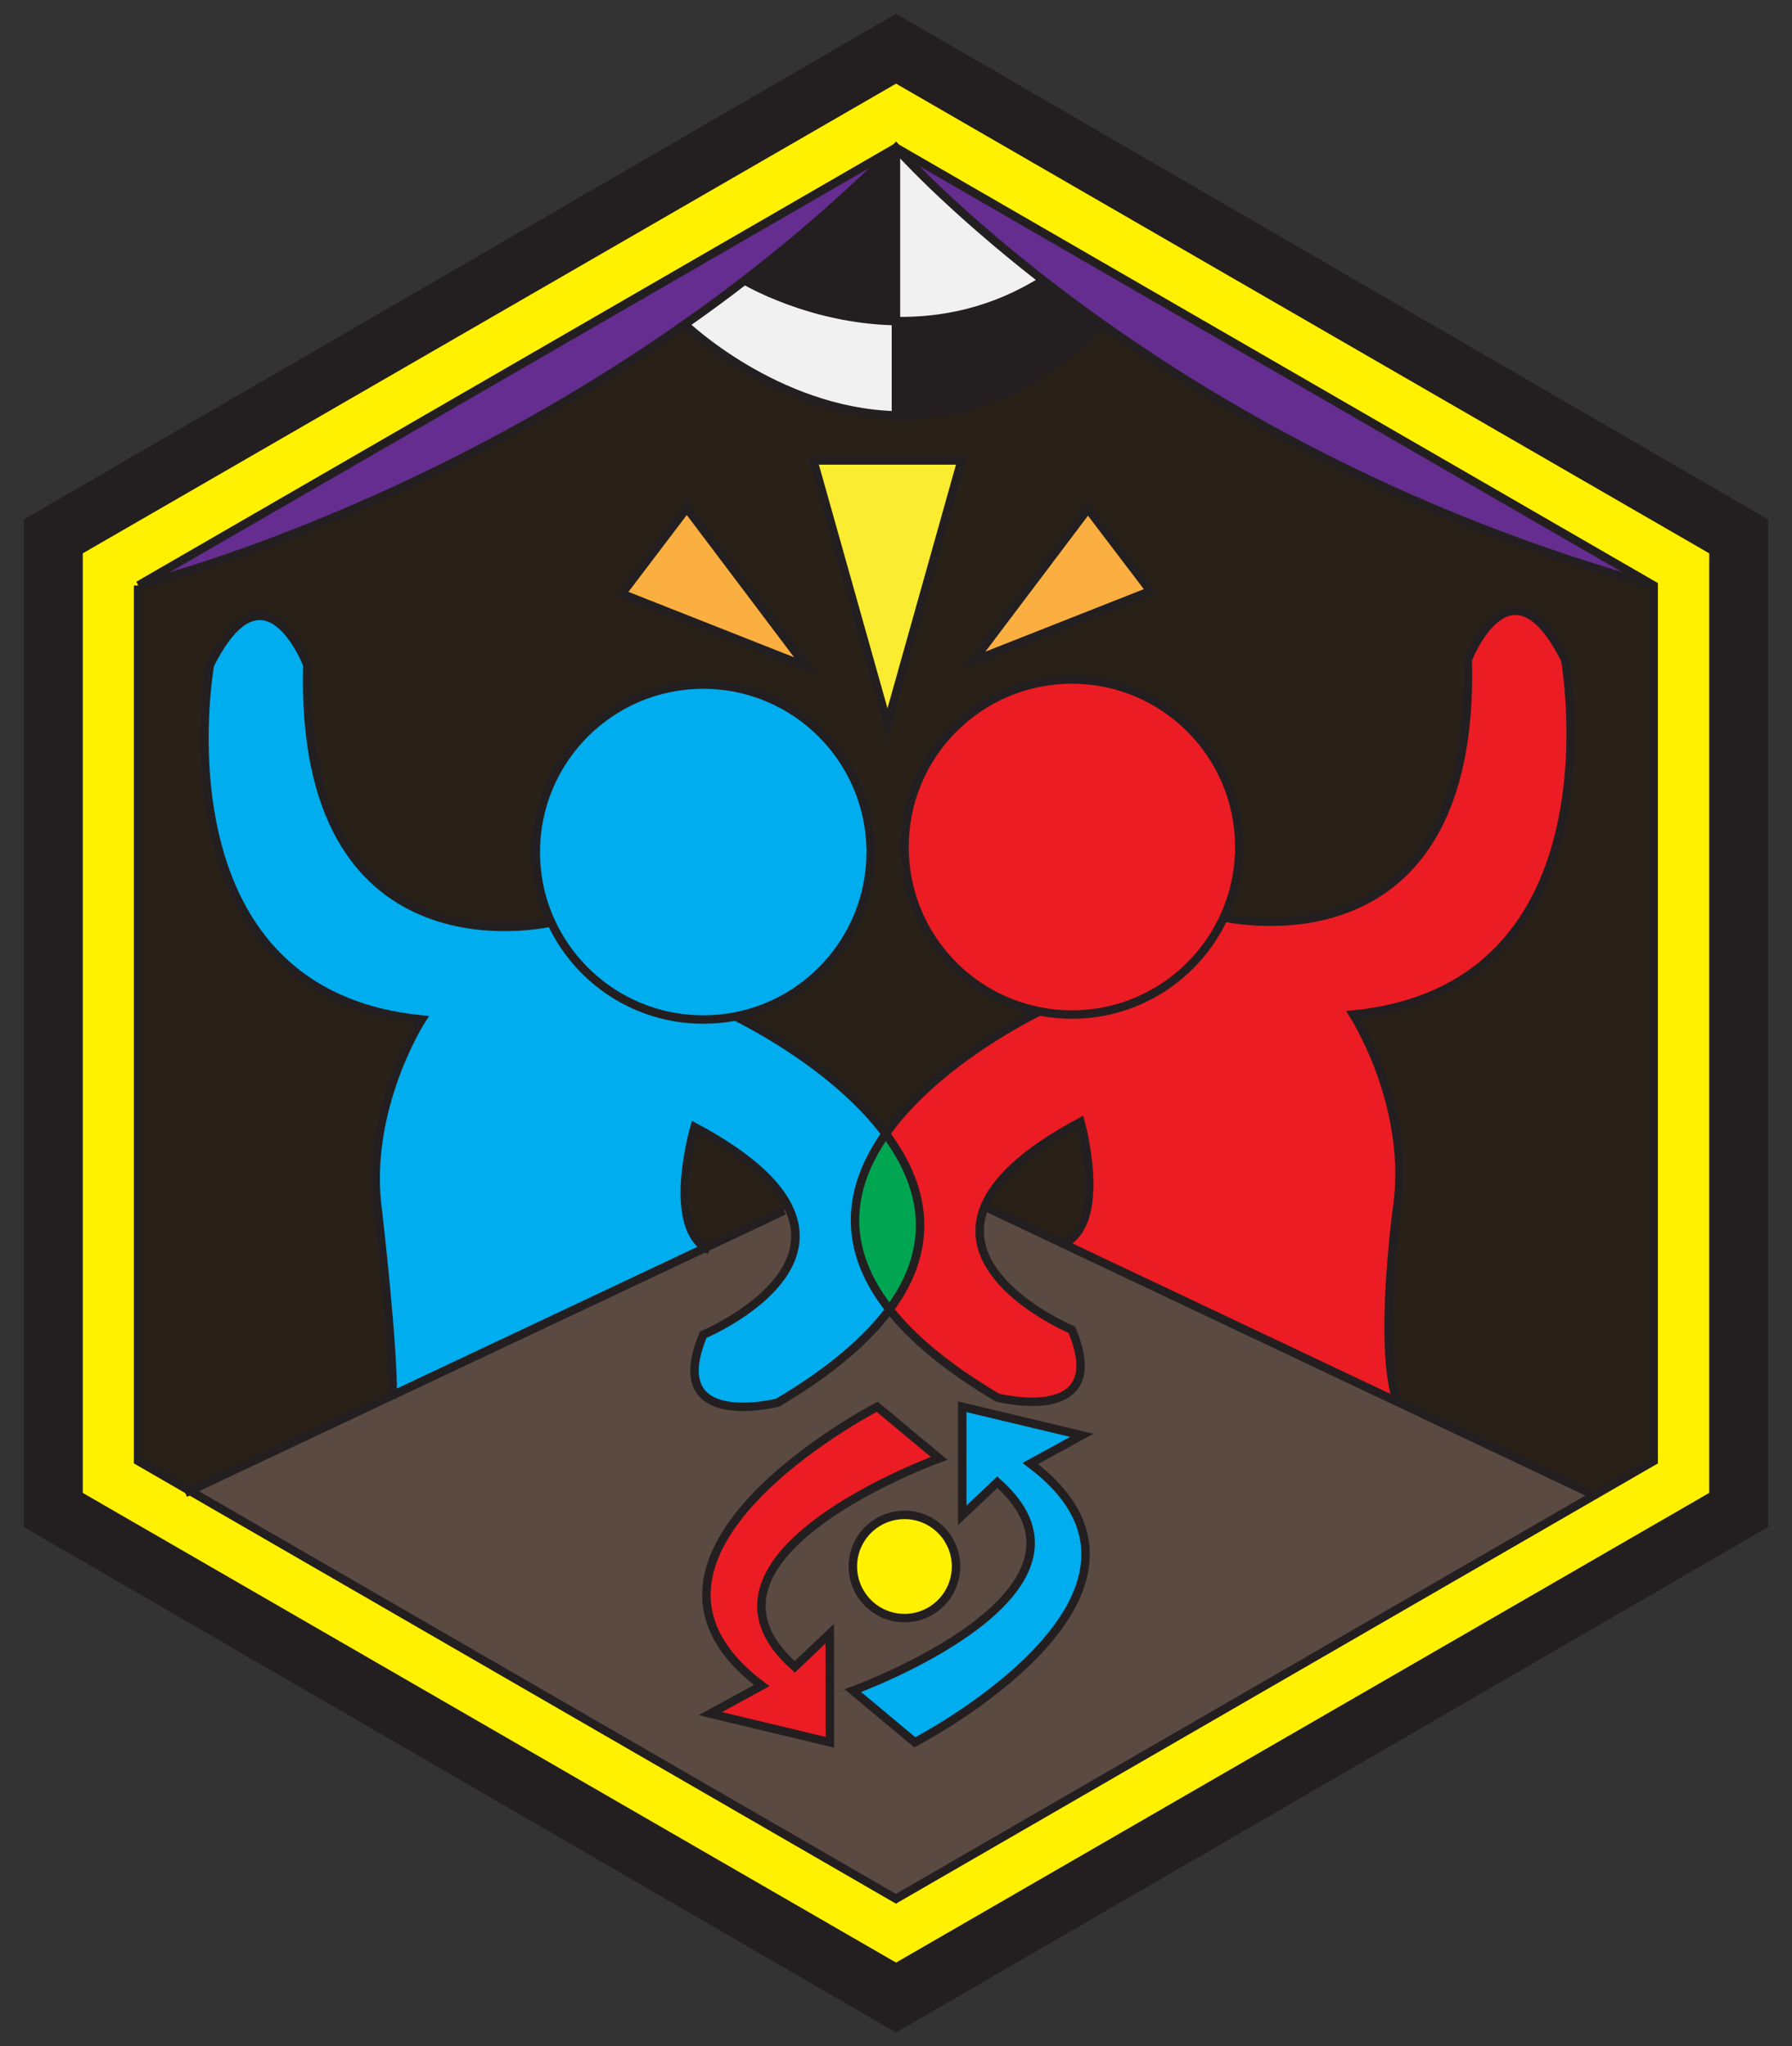 <?xml version="1.0" encoding="utf-8"?>
<!-- Generator: Adobe Illustrator 15.0.2, SVG Export Plug-In . SVG Version: 6.00 Build 0)  -->
<!DOCTYPE svg PUBLIC "-//W3C//DTD SVG 1.1//EN" "http://www.w3.org/Graphics/SVG/1.1/DTD/svg11.dtd">
<svg version="1.1" id="Layer_1" xmlns="http://www.w3.org/2000/svg" xmlns:xlink="http://www.w3.org/1999/xlink" x="0px" y="0px"
	 width="516.5px" height="589.5px" viewBox="0 0 516.5 589.5" enable-background="new 0 0 516.5 589.5" xml:space="preserve">
<rect x="0" y="0" width="516.5" height="589.5" fill="#333333" stroke="none"/>
<g id="XMLID_1_">
	<g>
		<path fill="#231F20" d="M508.419,150.353v288.86L258.266,584.129L8.081,439.213v-288.86L258.266,5.371L508.419,150.353z
			 M493.858,430.795v-272.09L258.266,22.692L22.641,158.706v272.089l235.625,136.014L493.858,430.795z"/>
		<path fill="#FFF100" d="M54.718,429.496l203.516,117.52l200.623-115.861l17.777-10.271V168.684l-218.4-126.132l-218.335,126.1
			c-0.065,0.033-0.099,0.033-0.099,0.033v252.2L54.718,429.496z M493.858,158.706v272.089L258.266,566.807L22.641,430.795v-272.09
			L258.266,22.692L493.858,158.706z"/>
		<path fill="#292117" d="M476.634,168.683v252.2l-17.777,10.27l-0.618-1.039l-55.51-26.262v-0.031c-5.622-15.471,0-56.227,0-56.227
			c4.095-29.379-12.676-55.313-12.676-55.313c78.194-7.768,61.067-102.212,61.067-102.212c-15.859-31.753-28.08,0-28.08,0
			c2.405,90.415-68.445,74.587-70.298,74.197c2.86-6.175,4.453-13.033,4.453-20.248c0-26.65-21.612-48.262-48.264-48.262
			c-26.65,0-48.229,21.612-48.229,48.262c0,23.465,16.738,43.062,38.968,47.353c0,0-29.25,13.845-44.395,35.263
			c-15.373-20.572-43.322-33.799-43.322-33.799c22.229-4.322,39-23.887,39-47.353c0-26.65-21.613-48.262-48.263-48.262
			c-26.65,0-48.263,21.612-48.263,48.262c0,7.248,1.593,14.105,4.452,20.248c-2.438,0.553-72.702,15.828-70.297-74.197
			c0,0-12.188-31.752-28.08,0c0,0-17.095,94.445,61.067,102.18c0,0-16.771,25.968-12.643,55.347c0,0,4.42,37.992,4.258,52.879
			l-58.468,27.561L39.8,420.885v-252.2c0,0,0.033,0,0.099-0.033c2.925-0.715,78.845-19.922,157.462-75.205
			c0,0,26.228,25.252,60.873,26.228c18.361,0.52,39.098-5.785,59.54-26.228C354.498,119.478,407.831,149.605,476.634,168.683z
			 M331.618,170.274l-18.037-23.725l-33.15,43.907L331.618,170.274z M255.796,208.561l21.354-75.92h-42.737L255.796,208.561z
			 M232.461,192.083l-34.515-45.728l-18.752,24.7L232.461,192.083z"/>
		<path fill="#652D90" d="M258.233,42.55l218.4,126.132c-68.804-19.078-122.137-49.205-158.86-75.237
			c-6.176-4.388-11.862-8.613-17.096-12.675C272.663,58.962,258.233,42.55,258.233,42.55z"/>
		<path fill="#EC1C24" d="M451.121,190.067c0,0,17.127,94.445-61.067,102.212c0,0,16.771,25.936,12.676,55.314
			c0,0-5.622,40.756,0,56.227v0.031l-96.168-45.5v-0.031c13-6.078,4.875-35.102,4.875-35.102
			c-16.444,8.775-24.603,16.998-27.625,24.375c-8.774,21.32,25.122,35.49,25.122,35.49c11.732,28.08-21.481,19.531-21.481,19.531
			c-14.562-8.645-24.604-17.127-31.07-25.381c14.105-19.047,9.425-36.531-1.104-50.604c15.145-21.418,44.395-35.263,44.395-35.263
			c2.99,0.618,6.077,0.91,9.264,0.91c19.435,0,36.173-11.473,43.81-28.015c1.853,0.39,72.703,16.217,70.298-74.197
			C423.041,190.067,435.261,158.315,451.121,190.067z"/>
		<path fill="#EC1C24" d="M352.743,264.266c-7.637,16.542-24.375,28.015-43.811,28.015c-3.186,0-6.271-0.292-9.263-0.91
			c-22.229-4.29-38.968-23.888-38.968-47.353c0-26.65,21.58-48.262,48.229-48.262c26.65,0,48.264,21.612,48.264,48.262
			C357.196,251.232,355.604,258.09,352.743,264.266z"/>
		<polygon fill="#FAAF40" points="313.581,146.55 331.618,170.274 280.43,190.458 		"/>
		<path fill="#231F20" d="M300.678,80.771c5.232,4.062,10.92,8.288,17.096,12.675c-20.442,20.442-41.179,26.748-59.54,26.228v-27.17
			C271.363,92.73,286.151,89.936,300.678,80.771z"/>
		<path fill="#00ADEE" d="M311.794,413.504l-14.853,8.125c49.92,37.344-33.28,80.309-33.28,80.309l-17.843-14.885
			c0,0,77.87-28.08,41.633-60.027l-10.107,9.521v-16.412v-14.854L311.794,413.504z"/>
		<path fill="#292117" d="M311.436,323.219c0,0,8.125,29.023-4.875,35.102v0.031l-22.718-10.758h-0.032
			C286.834,340.217,294.991,331.996,311.436,323.219z"/>
		<path fill="#5A4A42" d="M277.343,436.547l10.107-9.521c36.237,31.947-41.633,60.027-41.633,60.027h-6.63l-0.032-16.414
			l-10.075,9.557c-36.271-31.947,41.6-60.061,41.6-60.061h6.663V436.547z M275.555,451.27c0-8.189-6.661-14.852-14.853-14.852
			c-8.222,0-14.885,6.662-14.885,14.852c0,8.223,6.663,14.887,14.885,14.887C268.894,466.156,275.555,459.492,275.555,451.27z"/>
		<path fill="#5A4A42" d="M311.794,413.504l-34.45-8.223v14.854h-6.663l-17.842-14.854c0,0-83.2,42.967-33.28,80.309l-14.819,8.092
			l34.45,8.256v-14.885h6.63l17.843,14.885c0,0,83.2-42.965,33.28-80.309L311.794,413.504z M113.187,401.936l90.122-42.479
			l22.686-10.693l1.396-0.648c10.237,21.809-24.699,36.398-24.699,36.398c-11.732,28.113,21.481,19.566,21.481,19.566
			c15.438-9.166,25.772-18.168,32.208-26.846c6.468,8.256,16.51,16.736,31.07,25.383c0,0,33.215,8.547,21.481-19.533
			c0,0-33.896-14.17-25.122-35.49h0.032l22.718,10.758l96.168,45.5l55.51,26.262l0.618,1.039L258.233,547.014L54.718,429.496
			L113.187,401.936z"/>
		<polygon fill="#F9EC31" points="277.148,132.641 255.796,208.561 234.411,132.641 		"/>
		<path fill="#FFF100" d="M260.703,436.418c8.19,0,14.853,6.662,14.853,14.854c0,8.223-6.661,14.885-14.853,14.885
			c-8.222,0-14.885-6.662-14.885-14.885C245.818,443.08,252.481,436.418,260.703,436.418z"/>
		<path fill="#EC1C24" d="M252.838,405.283l17.842,14.852c0,0-77.869,28.113-41.6,60.062l10.075-9.557l0.032,16.412v14.885
			l-34.45-8.254l14.819-8.094C169.638,448.248,252.838,405.283,252.838,405.283z"/>
		<path fill="#F1F1F2" d="M258.233,42.55c0,0,14.43,16.412,42.444,38.22c-14.526,9.165-29.314,11.96-42.444,11.732V42.55z"/>
		<path fill="#F1F1F2" d="M258.233,92.502v27.17c-34.646-0.975-60.873-26.228-60.873-26.228c5.752-3.998,11.505-8.223,17.258-12.675
			C214.618,80.771,233.468,92.081,258.233,92.502z"/>
		<path fill="#231F20" d="M214.618,80.771c14.788-11.375,29.478-24.083,43.615-38.22v49.952
			C233.468,92.081,214.618,80.771,214.618,80.771z"/>
		<path fill="#652D90" d="M258.233,42.55c-14.138,14.137-28.827,26.845-43.615,38.22c-5.752,4.453-11.505,8.678-17.258,12.675
			c-78.617,55.282-154.537,74.49-157.462,75.205L258.233,42.55z"/>
		<path fill="#00A551" d="M255.276,326.633c10.529,14.072,15.21,31.557,1.104,50.604
			C241.431,358.289,245.266,340.803,255.276,326.633z"/>
		<path fill="#00ADEE" d="M255.276,326.633c-10.011,14.17-13.846,31.654,1.104,50.604c-6.435,8.678-16.77,17.68-32.208,26.844
			c0,0-33.215,8.549-21.481-19.564c0,0,34.938-14.592,24.699-36.398c-3.314-7.15-11.473-15.016-27.202-23.434
			c0,0-8.061,27.43,3.119,34.775l-90.122,42.477c0.162-14.885-4.258-52.877-4.258-52.877c-4.128-29.381,12.643-55.348,12.643-55.348
			c-78.162-7.735-61.067-102.18-61.067-102.18c15.894-31.752,28.08,0,28.08,0c-2.405,90.025,67.86,74.75,70.297,74.197
			c7.67,16.542,24.408,27.982,43.811,27.982c3.185,0,6.271-0.292,9.263-0.877C211.953,292.833,239.903,306.061,255.276,326.633z"/>
		<path fill="#00ADEE" d="M158.881,265.728c-2.859-6.143-4.452-13-4.452-20.248c0-26.65,21.612-48.262,48.263-48.262
			c26.649,0,48.263,21.612,48.263,48.262c0,23.465-16.771,43.03-39,47.353c-2.99,0.585-6.078,0.877-9.263,0.877
			C183.288,293.71,166.55,282.271,158.881,265.728z"/>
		<polygon fill="#FAAF40" points="197.945,146.355 232.461,192.083 179.193,171.055 		"/>
		<path fill="#292117" d="M227.391,348.115l-1.396,0.648l-22.686,10.693c-11.18-7.346-3.119-34.775-3.119-34.775
			C215.918,333.1,224.076,340.965,227.391,348.115z"/>
	</g>
	<g>
		<polygon fill="none" stroke="#231F20" stroke-width="2.438" stroke-miterlimit="10" points="508.419,439.213 258.266,584.129 
			8.081,439.213 8.081,150.353 258.266,5.371 508.419,150.353 		"/>
		<polyline fill="none" stroke="#231F20" stroke-width="2.438" stroke-miterlimit="10" points="39.898,168.649 258.233,42.55 
			476.634,168.683 476.634,420.883 458.856,431.152 258.233,547.014 54.718,429.496 39.8,420.883 39.8,168.683 		"/>
		<path fill="none" stroke="#231F20" stroke-width="2.438" stroke-miterlimit="10" d="M299.671,291.371
			c-22.229-4.29-38.968-23.888-38.968-47.353c0-26.65,21.58-48.262,48.229-48.262c26.65,0,48.264,21.612,48.264,48.262
			c0,7.215-1.593,14.073-4.453,20.248c-7.637,16.542-24.375,28.015-43.811,28.015C305.748,292.28,302.661,291.987,299.671,291.371z"
			/>
		<path fill="none" stroke="#231F20" stroke-width="2.438" stroke-miterlimit="10" d="M299.671,291.371
			c0,0-29.25,13.844-44.395,35.262c-10.011,14.17-13.846,31.656,1.104,50.604c6.468,8.256,16.51,16.736,31.07,25.383
			c0,0,33.215,8.547,21.481-19.533c0,0-33.896-14.17-25.122-35.49c3.022-7.377,11.181-15.6,27.625-24.375
			c0,0,8.125,29.023-4.875,35.102"/>
		<path fill="none" stroke="#231F20" stroke-width="2.438" stroke-miterlimit="10" d="M352.711,264.232c0,0,0,0,0.032,0.033
			c1.853,0.39,72.703,16.217,70.298-74.197c0,0,12.221-31.753,28.08,0c0,0,17.127,94.445-61.067,102.212
			c0,0,16.771,25.935,12.676,55.313c0,0-5.622,40.756,0,56.227"/>
		<path fill="none" stroke="#231F20" stroke-width="2.438" stroke-miterlimit="10" d="M211.953,292.833
			c22.229-4.322,39-23.887,39-47.353c0-26.65-21.613-48.262-48.263-48.262c-26.65,0-48.263,21.612-48.263,48.262
			c0,7.248,1.593,14.105,4.452,20.248c7.67,16.542,24.408,27.982,43.811,27.982C205.876,293.71,208.963,293.417,211.953,292.833z"/>
		<path fill="none" stroke="#231F20" stroke-width="2.438" stroke-miterlimit="10" d="M211.953,292.833
			c0,0,27.95,13.228,43.322,33.8c10.529,14.072,15.21,31.557,1.104,50.604c-6.435,8.678-16.77,17.68-32.208,26.844
			c0,0-33.215,8.549-21.481-19.564c0,0,34.938-14.592,24.699-36.398c-3.314-7.15-11.473-15.016-27.202-23.434
			c0,0-8.061,27.43,3.119,34.775c0.391,0.291,0.812,0.52,1.235,0.715"/>
		<path fill="none" stroke="#231F20" stroke-width="2.438" stroke-miterlimit="10" d="M158.945,265.695c0,0-0.032,0-0.065,0.032
			c-2.438,0.553-72.702,15.828-70.297-74.197c0,0-12.188-31.752-28.08,0c0,0-17.095,94.445,61.067,102.18
			c0,0-16.771,25.967-12.643,55.348c0,0,4.42,37.992,4.258,52.877c-0.033,0.357-0.033,0.684-0.033,1.008"/>
		<polyline fill="none" stroke="#231F20" stroke-width="2.438" stroke-miterlimit="10" points="225.993,348.764 203.308,359.459 
			113.187,401.936 54.718,429.496 53.386,430.113 		"/>
		<polyline fill="none" stroke="#231F20" stroke-width="2.438" stroke-miterlimit="10" points="283.843,347.594 306.561,358.352 
			402.729,403.852 458.238,430.113 		"/>
		<polygon fill="none" stroke="#231F20" stroke-width="2.438" stroke-miterlimit="10" points="234.411,132.641 277.148,132.641 
			255.796,208.561 		"/>
		<polygon fill="none" stroke="#231F20" stroke-width="2.438" stroke-miterlimit="10" points="313.581,146.55 331.618,170.274 
			280.43,190.458 		"/>
		<polygon fill="none" stroke="#231F20" stroke-width="2.438" stroke-miterlimit="10" points="197.945,146.355 179.193,171.055 
			232.461,192.083 		"/>
		<path fill="none" stroke="#231F20" stroke-width="2.438" stroke-miterlimit="10" d="M239.188,487.053l-0.032-16.414
			l-10.075,9.557c-36.27-31.947,41.6-60.061,41.6-60.061l-17.842-14.854c0,0-83.2,42.967-33.28,80.309l-14.819,8.092l34.45,8.256
			L239.188,487.053L239.188,487.053z"/>
		<path fill="none" stroke="#231F20" stroke-width="2.438" stroke-miterlimit="10" d="M277.343,420.135v16.412l10.107-9.521
			c36.237,31.947-41.633,60.027-41.633,60.027l17.843,14.885c0,0,83.2-42.965,33.28-80.309l14.853-8.125l-34.45-8.223V420.135
			L277.343,420.135z"/>
		<path fill="none" stroke="#231F20" stroke-width="2.438" stroke-miterlimit="10" d="M275.555,451.27
			c0,8.223-6.661,14.887-14.853,14.887c-8.222,0-14.885-6.664-14.885-14.887c0-8.189,6.663-14.852,14.885-14.852
			C268.894,436.418,275.555,443.08,275.555,451.27z"/>
		<path fill="none" stroke="#231F20" stroke-width="2.438" stroke-miterlimit="10" d="M39.8,168.683c0,0,0.033,0,0.099-0.033
			c2.925-0.715,78.845-19.922,157.462-75.205c5.752-3.998,11.505-8.223,17.258-12.675c14.788-11.375,29.478-24.083,43.615-38.22
			c0,0,14.43,16.412,42.444,38.22c5.232,4.062,10.92,8.288,17.096,12.675c36.725,26.032,90.058,56.16,158.86,75.237"/>
		<path fill="none" stroke="#231F20" stroke-width="2.438" stroke-miterlimit="10" d="M197.361,93.445
			c0,0,26.228,25.252,60.873,26.228c18.361,0.52,39.098-5.785,59.54-26.228"/>
		<polyline fill="none" stroke="#231F20" stroke-width="2.438" stroke-miterlimit="10" points="258.233,119.672 258.233,92.502 
			258.233,42.55 		"/>
		<path fill="none" stroke="#231F20" stroke-width="2.438" stroke-miterlimit="10" d="M214.618,80.771
			c0,0,18.85,11.31,43.615,11.732c13.13,0.228,27.918-2.567,42.444-11.732"/>
		<polygon fill="none" stroke="#231F20" stroke-width="2.438" stroke-miterlimit="10" points="493.858,430.795 258.266,566.807 
			22.641,430.795 22.641,158.706 258.266,22.692 493.858,158.706 		"/>
	</g>
</g>
</svg>
